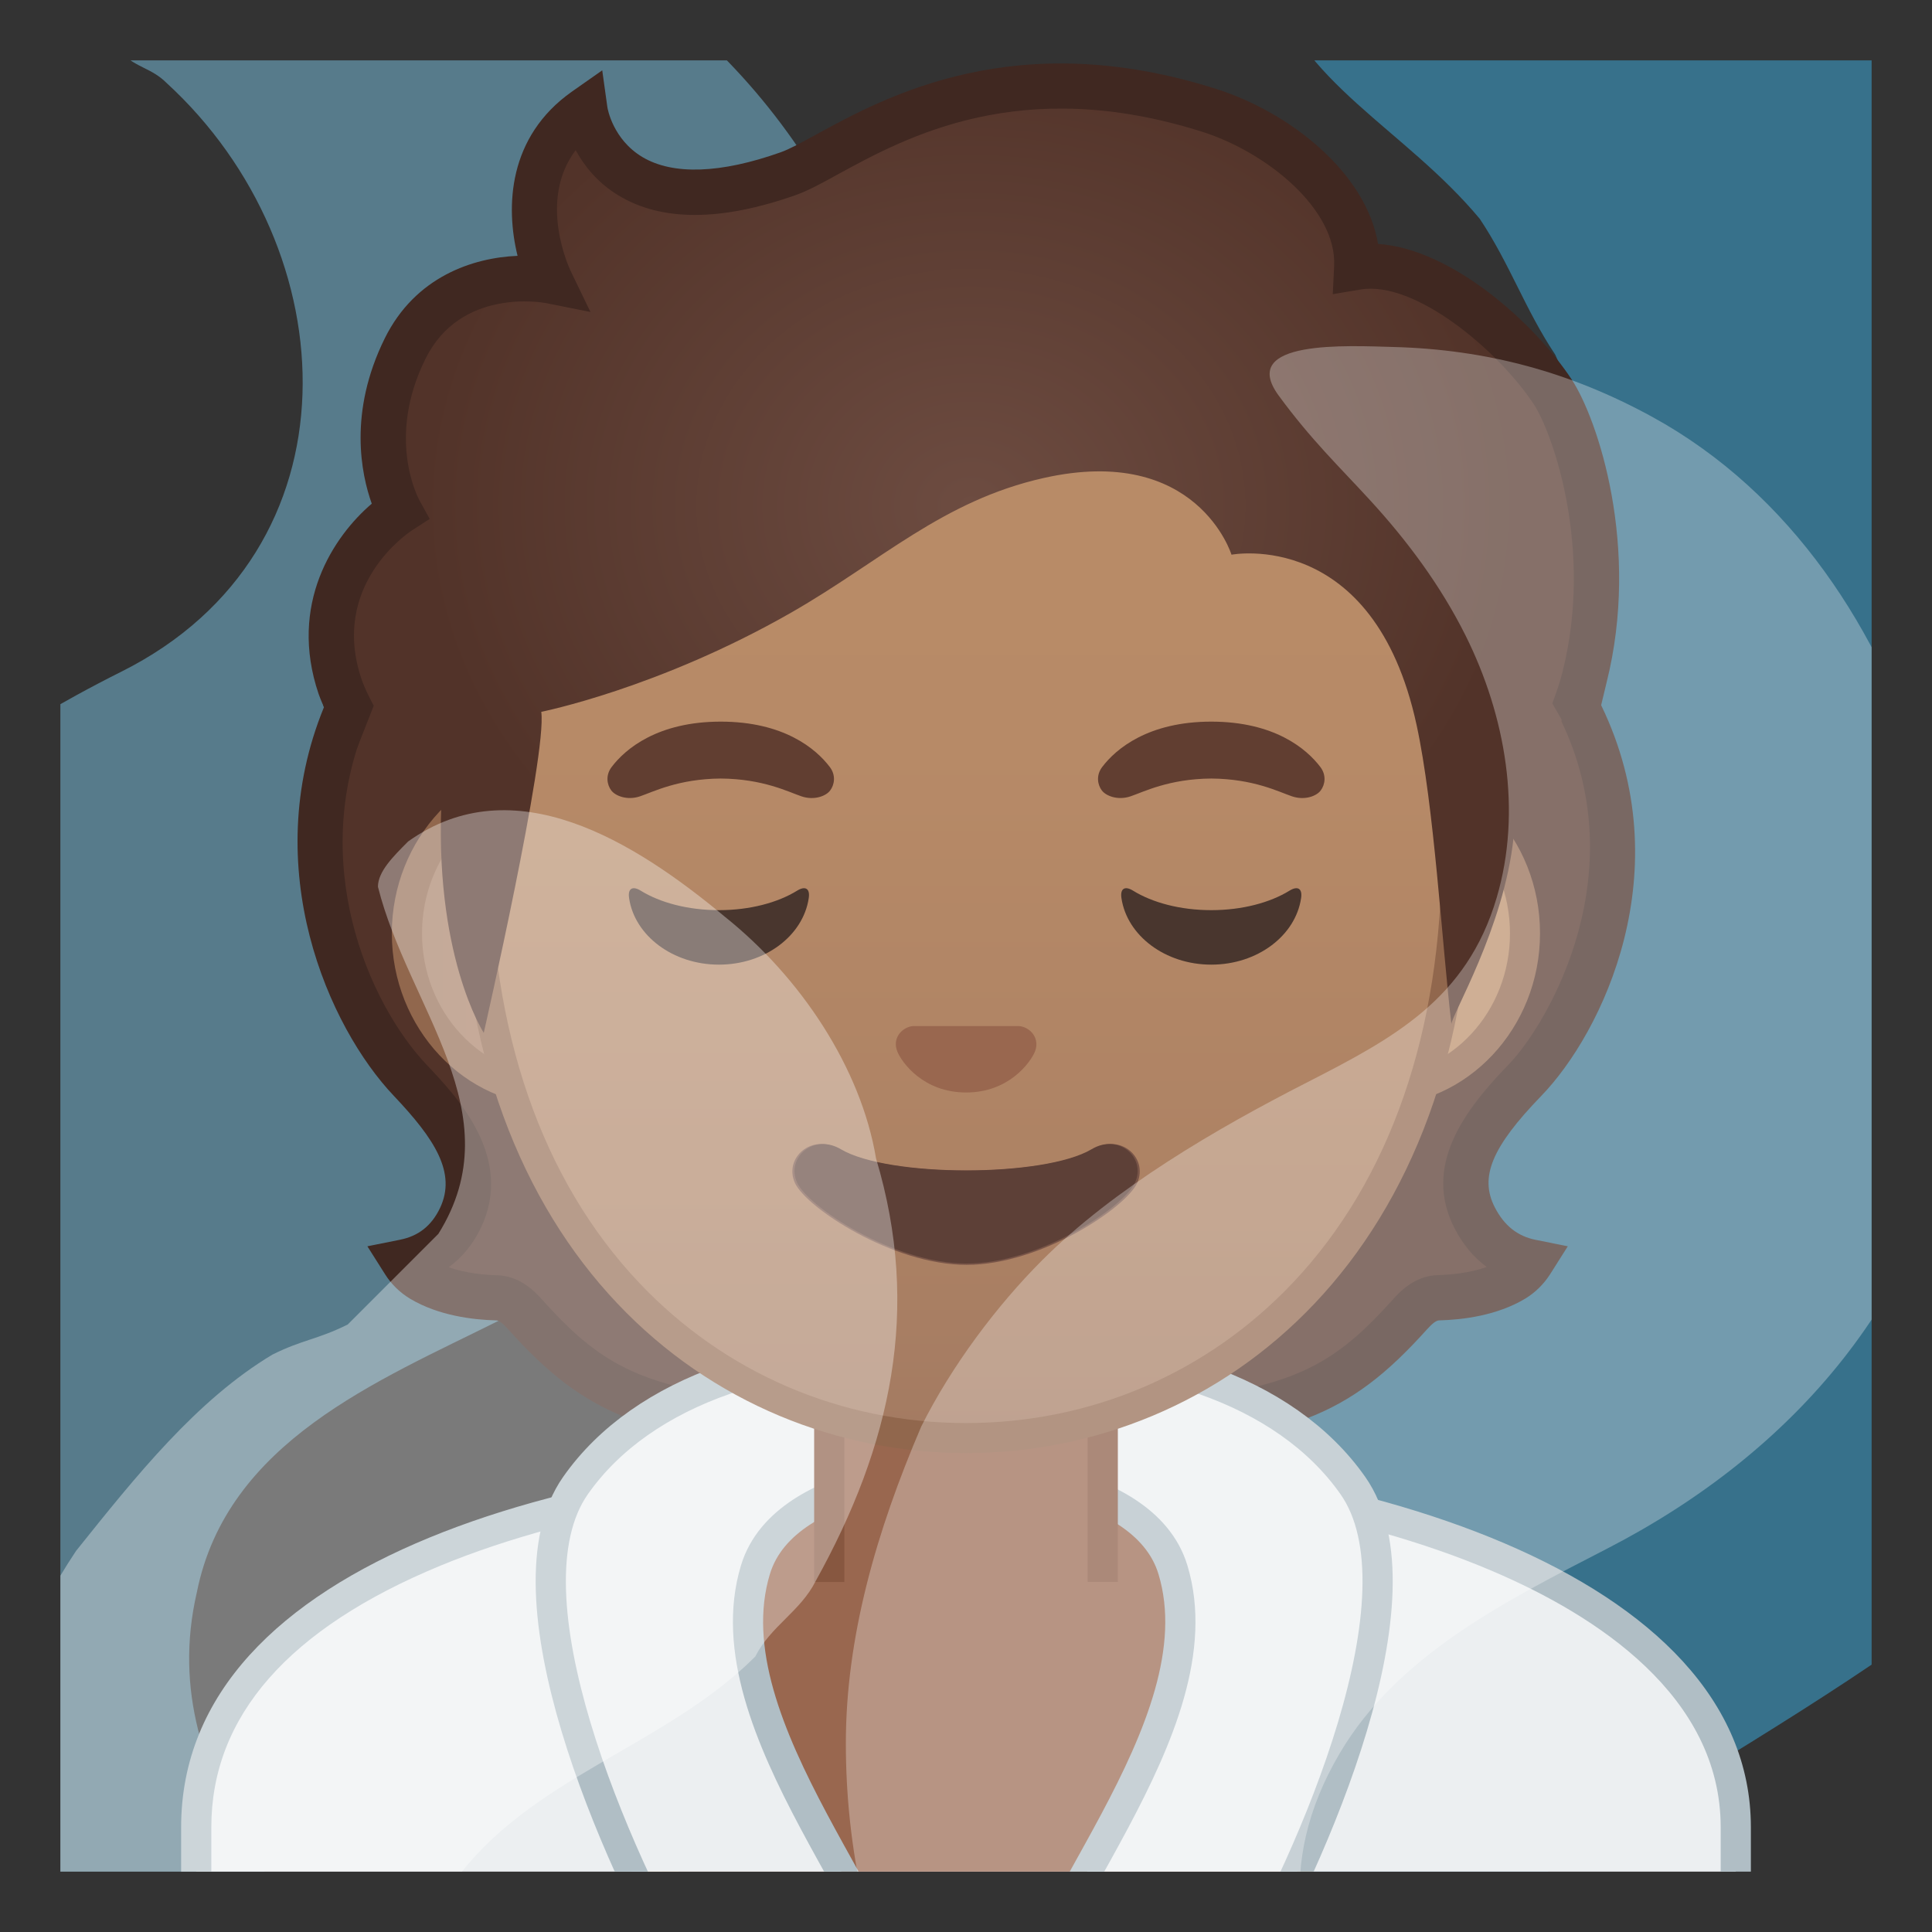 <svg viewBox="0 0 128 128" xmlns="http://www.w3.org/2000/svg" xmlns:xlink="http://www.w3.org/1999/xlink" width="512px" height="512px"><rect x="0" y="0" width="128" height="128" fill="#333333" stroke="none"/><defs><path id="a" d="M4 4h120v120H4z"/></defs><clipPath id="b"><use xlink:href="#a"/></clipPath><g clip-path="url(#b)" opacity=".45"><path d="M18.04 143.5c-11-1-23-1-32-10-5-5-9-11-11-18-2-8-4-16-3-24 1-7 3-14 6-21 2-4 5-8 8-11 7-6 14-11 22-15 16-8 15-28 3-39-1-1-2-1-3-2-1-2-3-5-2-6 2-10 15-3 23-4 5 0 10 3 14 6 12 9 18 23 18 38-1 7-1 15-4 22l-6 12c-1 2-2 3-4 5-5 4-9 8-14 11-8 4-18 8-20 18-3 13 8 22 14 32v3c-2 2-5 4-9 3z" fill="#83D3F7"/></g><g clip-path="url(#b)" opacity=".45"><path d="M93.04-6.5c10 0 20 2 30 2 27 9 35 41 33 67-1 5-2 10-4 15-1 2-2 5-3 7-10 19-29 28-46 39-16 16-2 39 13 51 1 1 3 4 2 6-11 7-25 1-37 1-3 0-6-2-9-3-8-4-13-10-18-18-4-7-6-14-8-22-2-11-1-21 1-32 2-5 3-9 5-14 3-6 7-11 12-16 9-9 20-14 31-21s13-21 8-32c-2-3-3-6-5-9-5-6-12-9-14-16-1-3 5-5 9-5z" fill="#3BBCF7"/></g><g clip-path="url(#b)"><path d="M13 131v-9.94c0-7.8 5.32-13.94 15.82-18.26C37.87 99.07 50.37 97.02 64 97h.13c25.28 0 50.87 8.26 50.87 24.06V131H13z" fill="#ECEFF1"/><path d="M64.13 98c13.03 0 25.69 2.22 34.75 6.09 6.9 2.94 15.12 8.28 15.12 16.97V130H14v-8.94c0-7.35 5.12-13.18 15.2-17.34 8.93-3.68 21.29-5.71 34.8-5.72h.13m0-2H64c-25.49.03-52 7.28-52 25.06V132h104v-10.94C116 104.3 89.74 96 64.13 96z" fill="#B0BEC5"/></g><g clip-path="url(#b)"><defs><path id="c" d="M12 121.06V132h104v-10.94c0-16.79-26.35-25.09-52-25.06-25.49.03-52 7.28-52 25.06z"/></defs><clipPath id="d"><use xlink:href="#c"/></clipPath><g clip-path="url(#d)"><path d="M53.82 135.33c-6.1 0-7.72-.88-8.37-7.43a.887.887 0 0 0-.07-.28l-4.3-10.42c-.34-3.85.67-9.42 4.53-13.69 4.01-4.43 10.21-6.67 18.43-6.67 8.2 0 14.38 2.24 18.37 6.64 3.9 4.31 4.88 9.99 4.5 13.86l-1.52 10.52c-.62 6.23-4.75 7.48-11.21 7.48H53.82z" fill="#99674F"/><path d="M64.04 97.83c7.9 0 13.83 2.12 17.63 6.31 3.67 4.05 4.6 9.39 4.25 13.05l-1.52 10.52c0 .03-.01.06-.01.09-.48 4.88-3.06 6.53-10.21 6.53H53.82c-5.54 0-6.78-.56-7.37-6.53-.02-.19-.07-.39-.14-.57l-4.25-10.28c-.29-3.63.69-8.81 4.28-12.78 3.82-4.2 9.77-6.34 17.7-6.34m0-2c-20.67 0-24.68 14.09-23.94 21.6L44.46 128c.71 7.14 2.9 8.33 9.36 8.33h20.36c6.46 0 11.49-1.19 12.2-8.33l1.53-10.56c.74-7.51-3.2-21.61-23.87-21.61z" fill="#D9AC77"/></g></g><g clip-path="url(#b)"><radialGradient id="e" cx="63.2" cy="51.449" r="23.207" gradientUnits="userSpaceOnUse"><stop stop-color="#6D4C41" offset="0"/><stop stop-color="#523329" offset="1"/></radialGradient><path d="M93.38 87.11c.53-.58 1.11-1.11 1.91-1.13 1.32-.03 3.36-.25 4.97-1.22.47-.28.87-.67 1.17-1.14-1.13-.23-2.68-.89-3.73-2.93-1.6-3.1.25-5.95 3.32-9.12 3.46-3.57 9.21-15.82 3.1-26.74-1.15-.17-17.81.08-22.03.08H64.1v49.71c19.76 0 23.67-1.29 29.28-7.51z" fill="url(#e)"/><radialGradient id="f" cx="63.652" cy="52.949" r="23.25" gradientUnits="userSpaceOnUse"><stop stop-color="#6D4C41" offset="0"/><stop stop-color="#523329" offset="1"/></radialGradient><path d="M34.82 87.11c-.53-.58-1.11-1.11-1.91-1.13-1.32-.03-3.36-.25-4.97-1.22a3.54 3.54 0 0 1-1.17-1.14c1.13-.23 2.75-.86 3.73-2.93 1.6-3.35-.67-6.33-3.32-9.12-4.33-4.57-9.21-15.82-3.1-26.74 1.15-.17 17.81.08 22.03.08H64.1v49.71c-19.76 0-23.67-1.29-29.28-7.51z" fill="url(#f)"/><path d="M102.88 46.67l.26.5c5.42 10.4-.55 20.63-3.19 23.36-2.96 3.05-5.7 6.73-3.58 10.85.55 1.07 1.27 1.93 2.13 2.56-1.18.42-2.47.52-3.24.54-1.56.04-2.56 1.15-2.99 1.63-3.4 3.77-5.97 5.63-13.09 6.45 0 0-3.69 1.89-6.24 2.53V96c12.46-.45 16.47-2.23 21.56-7.88.39-.44.65-.63.83-.64 1.58-.04 3.84-.32 5.7-1.43.67-.4 1.24-.96 1.67-1.63l1.17-1.85-2.14-.43c-1.19-.24-2.07-.94-2.69-2.14-1.04-2.01-.2-4.01 3.07-7.39 4.05-4.18 9.28-14.94 3.97-25.89 0 0 0-.02.01-.05h-3.21zM26.09 72.6c2.71 2.86 4.17 5.1 3.06 7.44-.56 1.17-1.43 1.86-2.67 2.1l-2.14.43 1.17 1.85c.42.67 1 1.23 1.67 1.63 1.86 1.11 4.13 1.39 5.7 1.43.18 0 .44.2.83.64 5.07 5.62 9.06 7.42 21.39 7.88v-.95c-2.15-.6-6.08-2.48-6.08-2.48-7.12-.82-9.69-2.68-13.09-6.45-.43-.48-1.43-1.59-2.99-1.63-.76-.02-2.04-.12-3.21-.53.89-.65 1.61-1.53 2.13-2.61 2.22-4.67-1.56-8.66-3.59-10.8-3.84-4.05-8.03-13.55-3.8-23.12l.29-.65-.05-.09h-3.32c.02.06.04.11.07.17-4.37 10.67.32 21.2 4.63 25.74z" fill="#402821"/></g><g clip-path="url(#b)"><linearGradient id="g" x1="26.96" x2="101.04" y1="61.844" y2="61.844" gradientUnits="userSpaceOnUse"><stop stop-color="#A47B62" offset="0"/><stop stop-color="#AD8264" offset=".191"/><stop stop-color="#B78A67" offset=".551"/><stop stop-color="#BA8D68" offset="1"/></linearGradient><path d="M36.67 72.26c-5.36 0-9.71-4.67-9.71-10.41s4.36-10.41 9.71-10.41h54.65c5.36 0 9.71 4.67 9.71 10.41s-4.36 10.41-9.71 10.41H36.67z" fill="url(#g)"/><path d="M91.33 52.43c4.8 0 8.71 4.22 8.71 9.41s-3.91 9.41-8.71 9.41H36.67c-4.8 0-8.71-4.22-8.71-9.41s3.91-9.41 8.71-9.41h54.66m0-2H36.67c-5.89 0-10.71 5.14-10.71 11.41 0 6.28 4.82 11.41 10.71 11.41h54.65c5.89 0 10.71-5.14 10.71-11.41.01-6.27-4.81-11.41-10.7-11.41z" fill="#91674D"/></g><g clip-path="url(#b)"><path d="M62.32 89.75c-10.38-.75-19.71 2.28-24.19 8.67-5 7.12 2.56 24.47 7.58 33.17 6.5 11.25 14.49 9.74 14.46 3.29-.03-7.3-13.3-20.37-10.12-30.88 2-6.62 14.3-6.55 12.36-6.33 6.32-.7-.09-7.92-.09-7.92z" fill="#ECEFF1" stroke="#B0BEC5" stroke-linecap="round" stroke-linejoin="round" stroke-miterlimit="10" stroke-width="2"/></g><g clip-path="url(#b)"><path d="M65.44 89.75c10.38-.75 19.71 2.28 24.19 8.67 5 7.12-2.56 24.47-7.58 33.17-6.5 11.25-14.49 9.74-14.46 3.29.03-7.3 13.3-20.37 10.12-30.88-2-6.62-14.3-6.55-12.36-6.33-6.32-.7.09-7.92.09-7.92z" fill="#ECEFF1" stroke="#B0BEC5" stroke-linecap="round" stroke-linejoin="round" stroke-miterlimit="10" stroke-width="2"/></g><g clip-path="url(#b)"><path d="M64 90.08h-9.08v9.98c0 4.51 3.7 8.17 8.26 8.17h1.65c4.56 0 8.26-3.66 8.26-8.17v-9.98H64z" fill="#99674F"/></g><g clip-path="url(#b)" fill="none" stroke="#875740" stroke-miterlimit="10" stroke-width="2"><path d="M54.94 94.25v10.56M73.06 94.25v10.56"/></g><g clip-path="url(#b)"><linearGradient id="h" x1="64" x2="64" y1="94.591" y2="12.825" gradientUnits="userSpaceOnUse"><stop stop-color="#A47B62" offset="0"/><stop stop-color="#AD8264" offset=".191"/><stop stop-color="#B78A67" offset=".551"/><stop stop-color="#BA8D68" offset="1"/></linearGradient><path d="M64 95.27c-15.66 0-32.52-12.14-32.52-38.81 0-12.38 3.56-23.79 10.02-32.13 6.04-7.8 14.24-12.27 22.5-12.27 8.25 0 16.45 4.47 22.5 12.27 6.46 8.34 10.02 19.75 10.02 32.13 0 12.09-3.51 22.19-10.14 29.21-5.86 6.19-13.81 9.6-22.38 9.6z" fill="url(#h)"/><path d="M64 13.07c7.94 0 15.85 4.33 21.71 11.88 6.33 8.16 9.81 19.35 9.81 31.52 0 11.83-3.41 21.7-9.87 28.52-5.67 5.99-13.36 9.29-21.65 9.29s-15.98-3.3-21.65-9.29c-6.46-6.82-9.87-16.69-9.87-28.52 0-12.16 3.49-23.35 9.81-31.52C48.15 17.4 56.06 13.07 64 13.07m0-2c-17.4 0-33.52 18.61-33.52 45.39 0 26.64 16.61 39.81 33.52 39.81S97.52 83.1 97.52 56.46c0-26.78-16.12-45.39-33.52-45.39z" fill="#91674D"/></g><g clip-path="url(#b)"><g fill="#613E31"><path d="M54.98 50.82c-.93-1.23-3.07-3.01-7.23-3.01s-6.31 1.79-7.23 3.01c-.41.54-.31 1.17-.02 1.55.26.35 1.04.68 1.9.39s2.54-1.16 5.35-1.18c2.81.02 4.49.89 5.35 1.18s1.64-.03 1.9-.39c.29-.38.39-1.01-.02-1.55zM87.48 50.82c-.93-1.23-3.07-3.01-7.23-3.01s-6.31 1.79-7.23 3.01c-.41.54-.31 1.17-.02 1.55.26.35 1.04.68 1.9.39s2.54-1.16 5.35-1.18c2.81.02 4.49.89 5.35 1.18s1.64-.03 1.9-.39c.29-.38.39-1.01-.02-1.55z"/></g><path d="M67.86 68.06c-.11-.04-.21-.07-.32-.08h-7.07c-.11.01-.22.04-.32.08-.64.26-.99.92-.69 1.63s1.71 2.69 4.55 2.69 4.25-1.99 4.55-2.69c.29-.71-.06-1.37-.7-1.63z" fill="#99674F"/><path d="M72.42 76.14c-3.19 1.89-13.63 1.89-16.81 0-1.83-1.09-3.7.58-2.94 2.24.75 1.63 6.45 5.42 11.37 5.42s10.55-3.79 11.3-5.42c.75-1.66-1.09-3.33-2.92-2.24z" fill="#795548"/></g><g clip-path="url(#b)"><defs><path id="i" d="M64 4.03h-.04c-45.43.24-36.12 52.14-36.12 52.14s5.1 8.99 5.1 8.81c-.03-1.41.46-6.89.46-6.89l-2.68-2.92s3.89-25.44 6.79-24.91c4.45.81 26.54 2 26.57 2 7.83 0 14.92-.36 19.37-1.17 2.9-.53 9.64 1.7 10.68 4.45 1.33 3.54 3.13 19.71 3.13 19.71l-2.68 2.83s.49 5.51.46 6.89c0 .18 5.1-8.81 5.1-8.81S109.44 4.27 64 4.03z"/></defs></g><g clip-path="url(#b)"><radialGradient id="j" cx="64.326" cy="33.52" r="36.373" gradientTransform="matrix(1 0 0 .864 0 4.552)" gradientUnits="userSpaceOnUse"><stop stop-color="#6D4C41" offset="0"/><stop stop-color="#523329" offset="1"/></radialGradient><path d="M52.25 10.65C39.98 15 38.76 7.3 38.76 7.3c-6.66 3.32-2.28 10.45-2.28 10.45s-6.75-.5-9.64 5.34c-3.02 6.11-.36 10.78-.36 10.78S19.98 38 22.53 45.5c1.69 4.98 6.75 6.98 6.75 6.98-.62 10.74 2.77 15.95 2.77 15.95s4.21-18.45 3.81-21.27c0 0 7.76-1.54 16.57-6.58 5.95-3.41 10.02-7.41 16.71-8.91 10.18-2.29 12.45 5.08 12.45 5.08s9.42-1.81 12.26 11.27c1.17 5.38 1.67 14.37 2.31 19.84-.06-.48 3.5-6.4 4.12-12.4.23-2.23 3.61-7.67 4.63-11.72 2.21-8.8-.69-15.74-2.06-17.81-2.5-3.79-8.49-9-12.97-8.24.23-4.8-3.55-9.25-8.1-10.78-12.45-4.18-25.87 2.44-29.53 3.74z" fill="url(#j)"/></g><path d="M21.11 45.98c.08.22.17.45.27.68l2.28 2.89 1.1-2.79-.32-.63c-.21-.42-.36-.77-.48-1.11-2.13-6.26 3.11-9.73 3.33-9.88l1.18-.76-.68-1.23c-.09-.17-2.21-4.12.4-9.38 2.33-4.71 7.75-3.73 7.98-3.69l2.95.59-1.31-2.71c-.1-.22-2.19-4.67.33-8.01.55 1.01 1.43 2.15 2.84 3 2.85 1.73 6.8 1.72 11.75-.03.79-.28 1.68-.76 2.8-1.38 4.53-2.47 12.11-6.61 24.12-2.81 4.34 1.38 8.92 5.17 8.74 8.89l-.09 1.87 1.84-.31c3.6-.6 9.1 4.01 11.47 7.59 1.22 1.84 3.98 9.5 1.92 17.71-.11.45-.26.94-.46 1.5l-.22.62.04.08 1.09 1.9 2.11-1.9c.05-.23.27-1.14.35-1.46 2.24-8.93-.56-17.42-2.32-20.09-2.44-3.7-7.91-8.64-12.82-8.97-.79-4.72-5.84-8.72-10.73-10.27-13.25-4.21-21.86.49-26.49 3.02-.96.53-1.79.98-2.36 1.18-3.97 1.41-7.13 1.52-9.15.32-1.97-1.17-2.32-3.23-2.33-3.31l-.34-2.44-2.01 1.41c-4.24 2.99-4.4 7.63-3.6 10.88-2.93.12-6.77 1.36-8.8 5.47-2.42 4.9-1.56 8.99-.86 10.95-2.52 2.15-5.54 6.65-3.52 12.61z" clip-path="url(#b)" fill="#402821"/><g clip-path="url(#b)"><path d="M72.32 76.14c-3.15 1.87-13.46 1.87-16.61 0-1.81-1.07-3.65.57-2.9 2.21.74 1.61 6.37 5.36 11.23 5.36 4.87 0 10.42-3.75 11.16-5.36.75-1.64-1.08-3.29-2.88-2.21z" fill="#5D4037"/><g fill="#49362E"><path d="M47.63 60.3c-2.06 0-3.9-.5-5.18-1.29-.55-.34-.87-.14-.77.5.37 2.48 2.9 4.4 5.95 4.4 3.06 0 5.58-1.92 5.95-4.4.1-.64-.22-.84-.77-.5-1.28.79-3.12 1.29-5.18 1.29zM80.25 60.3c-2.06 0-3.9-.5-5.18-1.29-.55-.34-.87-.14-.77.5.37 2.48 2.9 4.4 5.95 4.4 3.06 0 5.58-1.92 5.95-4.4.1-.64-.22-.84-.77-.5-1.28.79-3.13 1.29-5.18 1.29z"/></g></g><g clip-path="url(#b)" opacity=".3"><path d="M97.04 156.5c-8-1-17 1-24-5-11-9-17-22-17-36 0-7 2-14 5-21 2-4 5-8 8-11 4.79-4.79 11.53-8.71 17.52-11.77 5.74-2.94 10.61-5.51 12.6-12.26 1.69-5.73.6-12.03-2.07-17.38-1.64-3.28-3.84-6.25-6.32-8.95-2.05-2.24-3.89-3.98-6.06-6.94-2.72-3.72 4.61-3.29 7.66-3.21 6.14.17 11.67 1.66 17.08 4.62 9.22 5.05 15.16 14.19 18.15 24.07 1.93 6.37 2.79 13.15 2.44 19.81-2.04 14.29-11.23 24.77-23.6 31.13-6.69 3.45-13.86 7.05-17.68 13.54-8.82 14.97 6.52 26.47 14.27 37.33 0 0-1 1-1 2-.99 1.01-2.99 1.01-4.99 1.01z" fill="#fff"/></g><g clip-path="url(#b)" opacity=".35"><path d="M25.04 152.75c-12-2-22-11-24-23-3-9-2-18 4-27 4-5 8-10 13-13 2-1 3-1 5-2l6-6c5-8-2-15-4-23 0-1 1-2 2-3 7-5 15 0 21 5 5 4 9 10 10 16 3 10 1 19-4 28-1 2-3 3-4 5-6 6-15 8-20 15-4 7 0 14 3 20 2 5-3 10-8 8z" fill="#fff"/></g></svg>